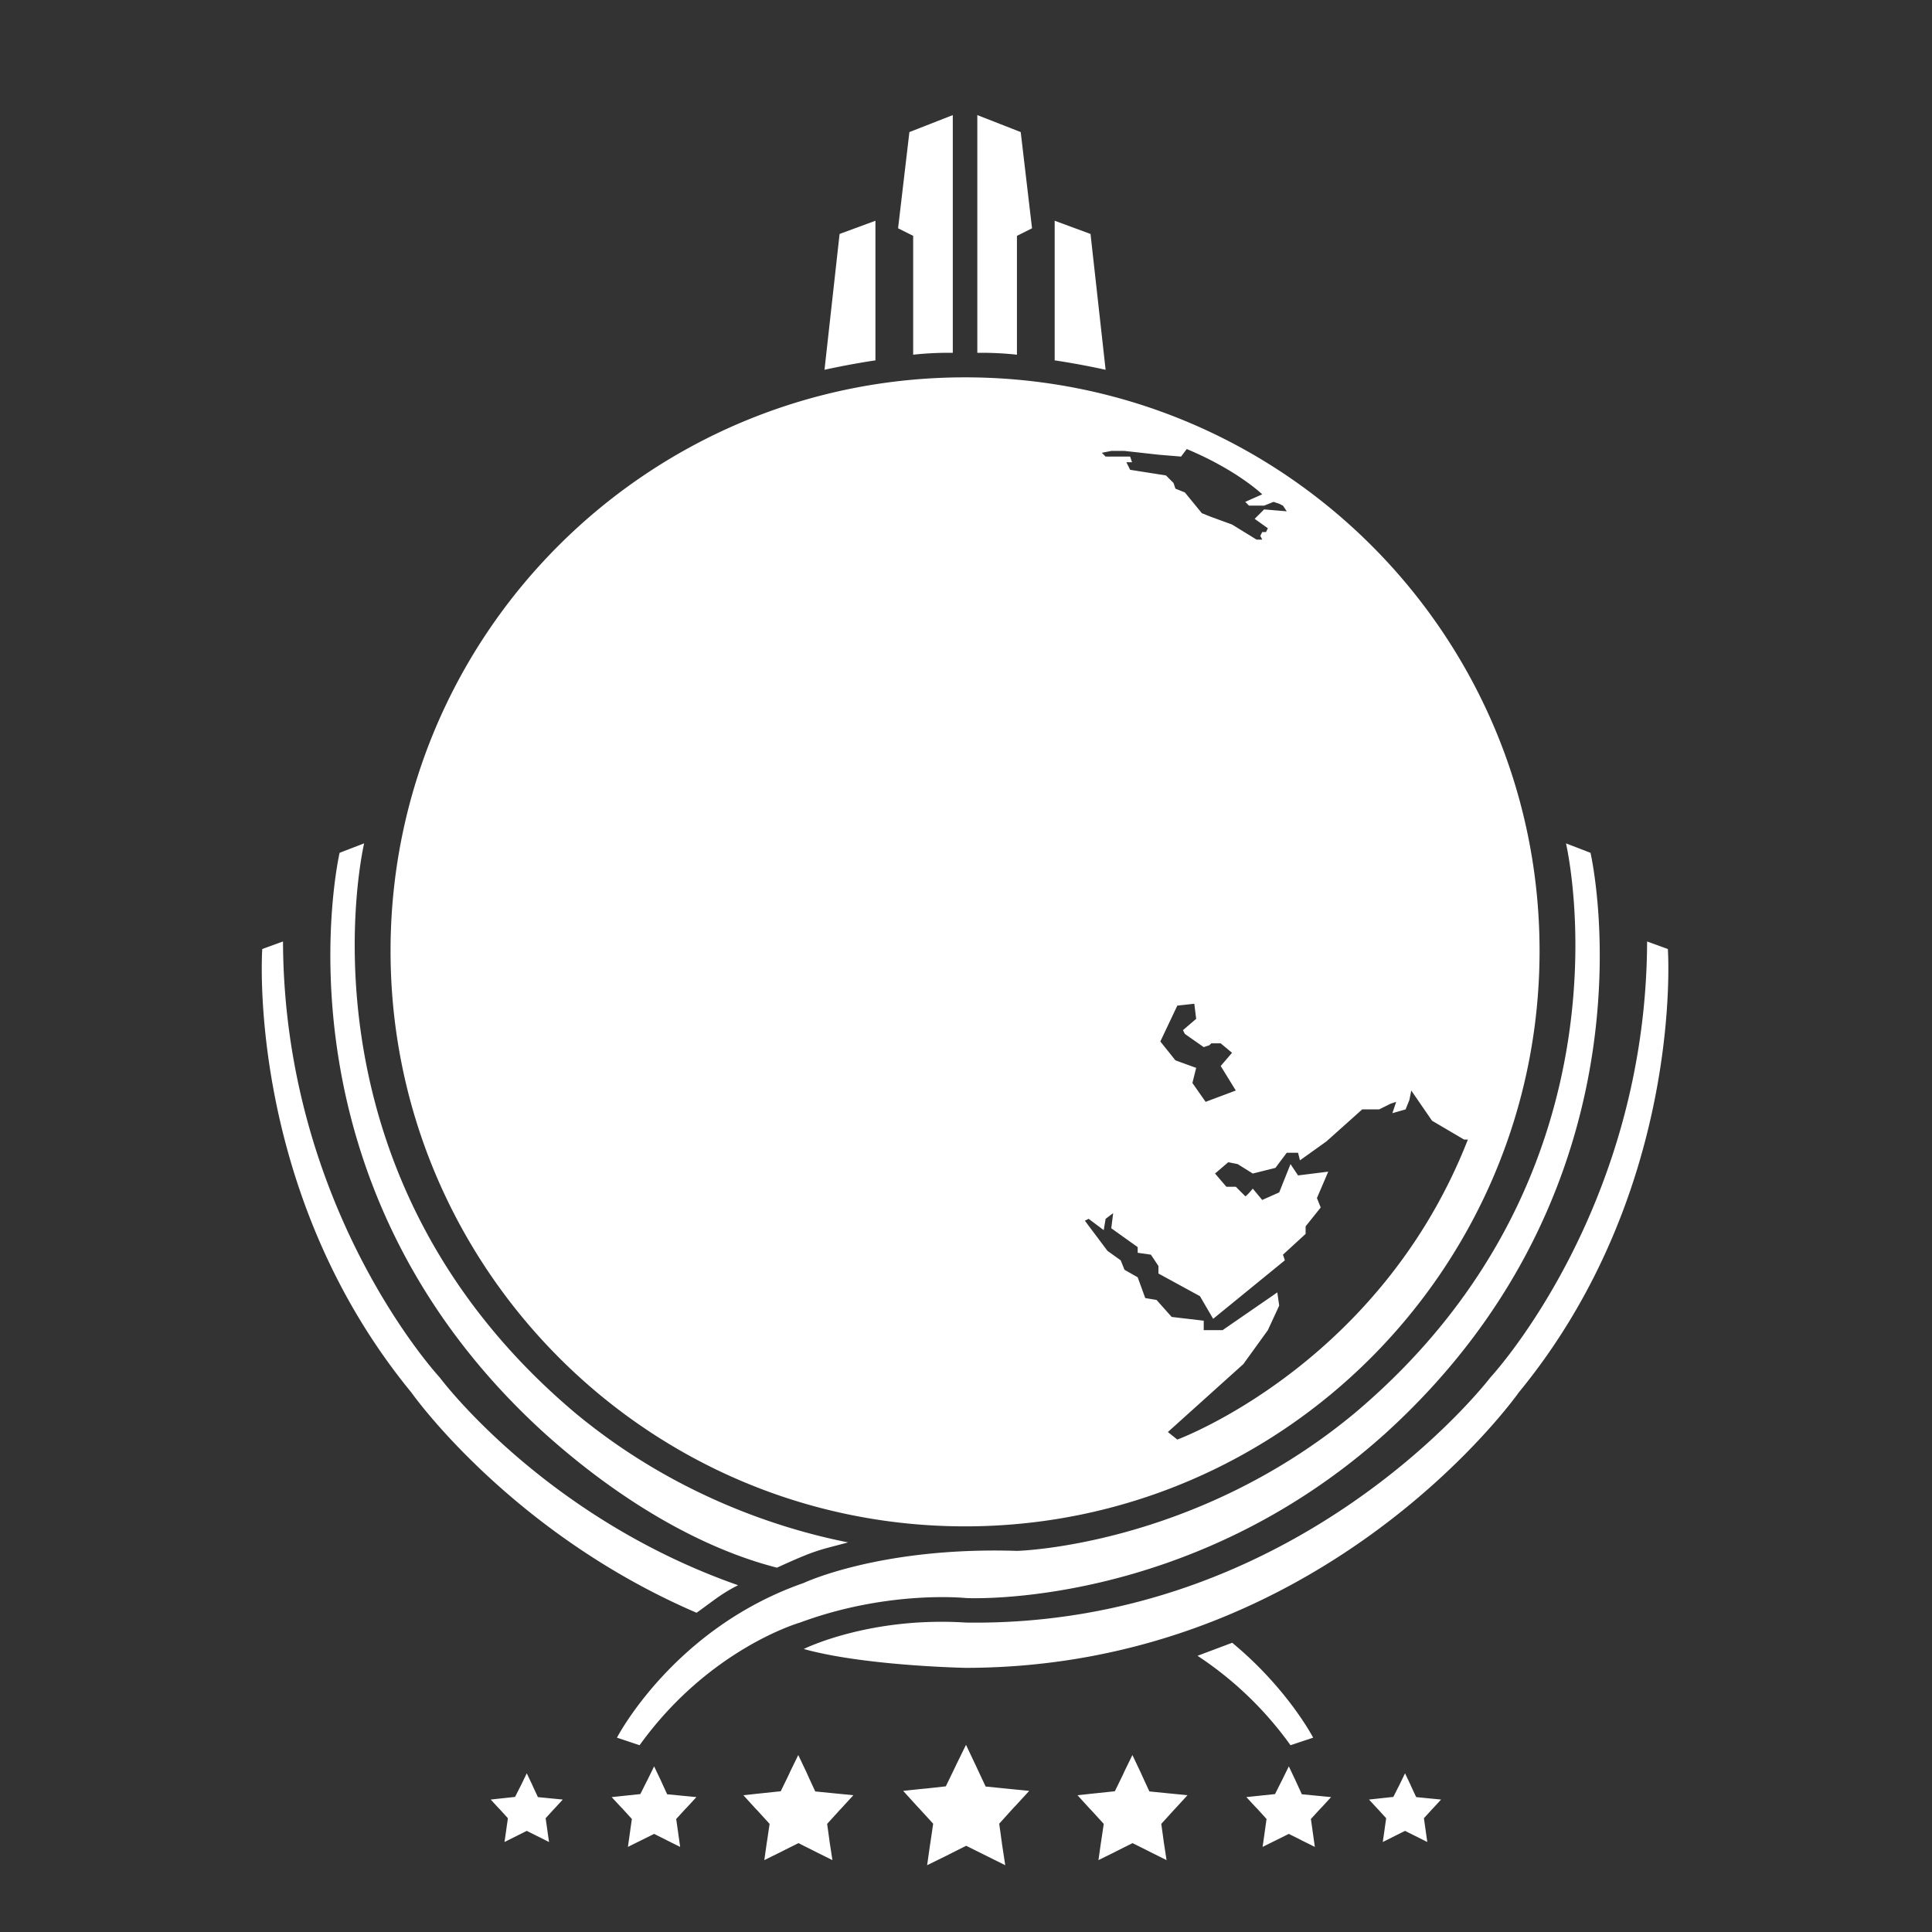 <?xml version="1.0" ?>
<svg xmlns="http://www.w3.org/2000/svg" width="1024" height="1024" viewBox="0 0 1024 1024">
  <rect x="0" y="0" width="1024" height="1024" fill="#333333" stroke="none"/>
  <path d="M296,417l3,12 -2,8 3,1 7,-6v-8l-2,-5 8,-1 -1,-2L301,416ZM299,397 L298,402h2l1,-4ZM357,335 L356,337h-3l1,-3ZM361,328 L358,329v-4h3v3ZM365,321 L367,325 365,328v4l2,-1 8,-9 -2,-2h-7ZM366,338 L369,341v2l-12,12 1,2 -4,7 3,1 5,-6v3l-1,4 5,-1 2,-5 9,-2 -4,8 5,1 5,-4 4,-8 15,-11 1,-5 5,-2 3,-1 -5,-7 1,-2 2,1 5,-1 2,-1 -2,-2h-9l2,-3 9,-1 2,-2 -7,-3 -6,3h-2l-5,5 -2,6 2,2 1,2 -2,1 -7,6 -3,1 -3,6 -8,-2 -2,1h-2v-7l-1,-2ZM382,337v4l3,-1v-4ZM411,329 L415,330v4h-2l-3,-4ZM413,311 L417,314h4l-1,-4h-6ZM404,301 L399,304 398,303 401,300 403,299ZM416,279 L413,283 412,287 407,292v3l2,2 3,-2h8l9,3 1,-4 -6,-3 9,-5 3,-1 2,-4 -3,-3 -3,1 -1,-2 -6,4h-2l1,-2 4,-3a2.8,2.8 0,0 0,-1 -1C426.4,274.7 416,279 416,279ZM413,302 L416,305h9l-4,-4ZM428,310 L426,312h4ZM443,315 L446,314 443,317v-2ZM426,315 L421,328 423,331 428,328 426,323 428,319h4l2,-4h-8ZM435,304 L431,308h3l1,2h3v-1l2,-3ZM440,291 L439,299 441,300 443,295 448,293 447,290ZM439,272 L438,276 440,278v7h5l1,-3 6,-1 -6,-9h-7ZM452,289 L454,296 458,295 457,288h-4ZM450,299 L449,302 452,304 455,302ZM453,308 L447,309 445,311 451,310ZM562,380 L560,381v6l-3,6 1,9h4l-2,-10 2,-5v-7ZM562,405 L559,407 561,414 564,416 571,415v-2h-4ZM519,503 L518,505h2ZM488,518 L485,520 487,523 489,520ZM443,598 L439,600 442,601 445,600 444,598h-1ZM468,589v5l2,1v-2l1,-2 -1,-2h-2ZM466,599v9l3,-1 2,-4v-5h-4ZM577,619 L572,623h3l2,-2v-2ZM511.5,200C679.7,200 816,336.1 816,504S679.7,809 511.5,809 207,671.9 207,504 343.3,200 511.5,200ZM478,783C327.5,766 266,647 266,647c-86,-149.5 -11,-274 -11,-274 2.5,1.5 1,7 1,7l6,4 3,-2 2,10 4,-5 6,4 5,11v5l-5,-5 -2,3 5,4 3,7h2l1,1 3,-3 -5,-3 1,-8 5,-5 5,-1 1,-9 -12,-9 -2,-6 19,15 5,19 11,6 6,-3v-6l-4,-4 7,2 1,-7 3,-5 17,-17s-4.2,0.7 -7,-1a15.9,15.9 0,0 1,-4 -4l3,-6 11,-3v-5l5,-4 2,-10 -12,2 -1,3 -5,-3 -6,5 -9,2 -3,-7 -9,5h-5l1,-7 11,-6 6,-1 1,-6 5,-6 10,-12 1,-3 11,-6v-2l11,5 5,6 2,6 3,3 4,-5v6l5,3 -4,3 5,3 4,-2 5,1 3,-4h-5l-5,-4 5,-4 4,1 -2,-4h6v-4s1.8,-1 3,0a7.7,7.7 0,0 1,2 3l5,-1 3,-3 -6,-2 -6,1h-4l-3,-2h-3v-3h5l2,-4 6,-8 5,-2 -1,-2 -4,-1v-3h5l6,-8 4,1 15,-6 1,-4 3,2v-3l5,2 2,-5 4,-6 1,6 7,-8 45,-3 9,-7h5l-1,-3 -15,-5 7,-3 3,2 7,-2 -2,-3L500,228v-6h7l5,-6 -3,-4s53.6,-2 100,18c-4.8,2.2 -5,2 -5,2l-2,4L589,236l-10,-7 -22,1 -5,-2 1,7h-6l-5,3 -5,-4 -1,-3 -6,-2 -6,5 6,3 2,-1 3,5 7,8 12,7 3,-2h4l2,5 5,3h8l-5,7 6,7 3,1 -1,8 10,12 4,-2 4,10 7,1 -7,6 -2,-2 -6,1 3,7 6,1 -2,6 -2,1v8l4,10 -13,-12 -5,3v5l-5,-1 -2,3 3,3 4,1 2,19 4,2h3l-3,10 6,3h5l-6,5 1,3h-3v5l3,2 7,3 5,-2 4,1 -4,3 5,5 1,10 -5,1v-8l-3,-4 -8,-4 -12,-10 -2,3 3,7 7,6 6,2v4l-15,2v4l3,1v5l-5,1 -2,5 -4,-2 -8,16 -4,-2 1,-4 -2,-2 -3,3 6,9 -1,4 -3,-2 -3,6 2,3 -1,3 -8,-1 4,6 -4,1 -4,-5 -2,-4 -6,-7 9,2 7,-4v-5l-13,-5 -5,-1h-9l3,-4 -3,-1 -9,2v4l-5,-1 -8,8v4h-3l-5,8 -3,4 -1,6 -8,6 -12,6 -1,15v6l3,2 11,-7 3,8v6l2,3 1,6 2,1 2,-3 4,-1 3,-13 5,-3 -5,-1v-3l6,2 1,-4 -5,-3v-9l4,-7 5,-2 1,-2v-6l1,-3h5l4,1v3l-8,11 -1,5 1,9 4,2 14,-5 4,4 -3,4 -8,1 -5,2 1,3 3,1v5l-3,2 -3,-3 -3,4v13l-7,2 -4,-3 -10,5 -6,-3 -6,1 -4,-4 3,-7 -1,-6 -5,4v8l2,6 -4,2 -4,-2 -6,2 -9,9h-5l-4,5 -6,3 -4,-5 -1,5L424,547l8,7v5l2,3 -6,12 -23,-9 -5,1 -1,7 -4,10 -4,2 1,5v5l3,3h4l3,7h7l8,3 12,-7v-5l16,-9 1,-5 4,-2 10,5 9,-5 6,2 3,6 7,9h5v4h4l4,7v5l5,-3 -3,-4 3,-3 4,2v-3l-10,-5 1,-3 -6,-2 -3,-6 -6,-6v-5l6,-2 1,4 2,2 1,-3 7,10 5,2 8,8 1,8 10,15 5,1 4,-7 -7,-8v-4h4l3,-3h6l2,2 10,-5 -5,-7 3,-8 2,-9 9,-8 2,2h4l-2,4 4,1 2,3 7,-6 -6,-4 12,-10 2,3 -3,4 2,1 -3,4 20,8 1,4 1,2 -5,6h-5l-11,2 -7,-2 -13,8 -6,1 -1,2 -5,4 -6,1 -2,2 3,2 1,3 -2,1 5,6 9,3 5,-4h6l3,2 11,-6 4,1v8l-4,19 -8,3 -7,-1 -9,5 -20,-2h-7l-3,-3 -8,1 -5,4 2,7 -7,2 -17,-7 -1,-5 -13,-2 -10,-8 6,-6 -5,-5 2,-3 -5,-2 -5,2 -25,-4 -23,3 -12,-6v-3h-4l-7,7h-7l-6,6v7l-15,3 -3,-3 -4,5h-5l-5,6 -10,7v8l-3,11 -5,5 2,10 1,5 17,25 19,18 32,9h18l18,6 6,7h15l6,6 -6,10 16,10ZM778,604h-2l-17,-10 -11,-16 -1,5 -2,5 -7,2 2,-6 -3,1 -6,3h-9l-19,17 -14,10 -1,-4h-6l-6,8 -12,3 -8,-5 -5,-1 -7,6 6,7h5s4.6,4.6 5,5 4,-4 4,-4l5,6 9,-4 6,-15 4,6 16,-2 -6,14 2,5 -8,10v4l-12,11 1,3 -38,31 -7,-12 -22,-12v-4l-4,-6 -7,-1v-3l-14,-10 1,-8 -4,3 -1,6 -8,-6 -2,1 12,16 7,5 2,5 7,4 4,11 6,1 8,9 17,2v5h10l29,-20 1,7 -6,13 -13,18 -40,36 5,4S731.2,723.6 778,604ZM782,590L782,575l-4,-5v-5l5,-15 2,-26 -1,-3 -1,-3 4,-8L787,499l11,-2s2,54 -15,94M629,238l-3,4 -12,-1 -18,-2h-7l-5,1 2,2h13l1,3h-3l2,4 19,3 4,4 1,3 5,2 9,11 5,2 11,4 13,8h3l-1,-2 1,-2h2l1,-2 -7,-5 5,-5 12,1 -2,-3 -2,-1 -3,-1 -5,2h-8l-2,-2 9,-4S655.8,249.2 629,238ZM624,533 L615,552 623,562 634,566 632,574 639,584 655,578 647,565 653,558 647,553h-5l-1,1 -3,1 -10,-7 -1,-2 7,-6 -1,-8ZM441,493l-5,8v2l-2,1 1,2h2v3l-3,3 5,1 -1,3 1,1v3l-1,2h-5v3l-1,2h-3v2l6,1v2l-5,1 -5,2v1h3l1,1 2,-1h5l1,1 1,-1 3,1h2l2,1h2v-4l4,-3v-2l-1,-1h-4l2,-3 -2,-2 2,-2 -3,-4 -1,-7 -3,-2v-2h3l4,-5 -1,-1h-5v-2l3,-3 -1,-2h-3ZM426,507 L422,511 421,510h-2l-2,4 2,1v2h-2l-4,3 1,2 1,1h10l2,-3v-5l4,-1v-4ZM417,436 L422,435 421,439 426,440h3v2h6v5l1,1v3l-9,1 -7,-1 -4,-5 -2,-2h2l2,-7ZM385,381 L381,387 375,392 371,399 366,404h-2v8l2,1 -2,3 1,5 1,2 9,-7h9l9,-5h2l1,4 2,1 16,-4 4,3 8,3 4,-3v-4l5,-3 1,6 3,-1v-5h2l2,-2v-4h4v-3l6,1 4,-7v-5l6,-1 -1,-3 6,-5 1,-4h3l1,2 3,-2 5,-1 -1,-4 -7,1 2,-3 -4,-3 5,-2 -1,-4 3,1v-3l-9,-6 -5,1 -1,-6 -13,-5 -2,2 -4,-1 -2,-3h-4l-2,6 -3,-4 -5,4 2,3 1,3 -2,3 -9,9 -3,2h-3l-6,4 2,3 -1,2 -4,3v-5h-2l-4,2v2h3v3l-5,1 -3,-2ZM434,320a22.9,22.9 0,0 0,-3 6,10.2 10.2,0 0,0 0,5h5l4,3 5,-3 5,6 11,5 4,-7 -6,-2 2,-3 -2,-6 -4,1 1,5 1,2h-2l-5,-4 1,-3 6,-6 -1,-3 -8,1 -4,3v2l5,2v2h-4l-2,-2 -5,2 -1,-2 2,-1ZM508,508 L506,512 509,511ZM518,61L518,187a172.7,172.7 0,0 1,21 1L539,125l8,-4 -6,-51ZM559,117v74c14.7,2.2 27,5 27,5l-8,-72ZM505,61L505,187a172.7,172.7 0,0 0,-21 1L484,125l-8,-4 6,-51ZM464,117v74c-14.7,2.2 -27,5 -27,5l8,-72ZM843,452l-13,-5s41,173.1 -112,302c-85.3,70.8 -179,73 -179,73 -72.3,-2.3 -113,17 -113,17 -69,24 -99,82 -99,82l12,4c36.9,-51.3 85,-65 85,-65 47,-17.4 88,-13 88,-13s118.1,6.3 222,-87C883.1,624.9 843,452 843,452ZM653.1,870.7C682.6,895.1 696,921 696,921l-12,4a187.2,187.2 0,0 0,-49.3 -47.4M449.5,817.5C414.6,810.6 358.2,793.1 305,749 152,620.1 193,447 193,447l-13,5S139.9,624.9 289,760c41.5,37.2 84.5,61.1 122.8,70.9C433.4,821 434.2,821.7 449.5,817.5ZM884,503l-11,-4c-0.5,142.3 -83,231 -83,231S689.1,862.5 512,860c-51.3,-3.3 -86,14 -86,14 32.3,9 86,10 86,10 190.8,-0.3 293,-146 293,-146C893,630.8 884,503 884,503ZM391.2,840.2C287.9,804 233,730 233,730s-82.5,-88.8 -83,-231l-11,4s-9,127.8 79,235c0,0 52.1,74.2 151.2,116.8C379.4,847.5 382.2,844.8 391.2,840.2ZM512,924.8c10.4,22 0.1,0.1 10.4,22.1 23.1,2.3 -0.2,-0 23.1,2.3 -15.9,17.4 -0.2,0 -15.9,17.4 3.1,22 -0.1,0.2 3.2,22 -20.7,-10.3 -0,0 -20.7,-10.3 -20.7,10.4 0,0.1 -20.7,10.3 3.1,-21.8 0,-0 3.2,-22 -15.9,-17.4 0,0.1 -15.9,-17.4 22.5,-2.4 0,0.1 22.6,-2.4C512,924.8 501.2,946.8 512,924.8ZM423.1,930.2c9.1,19.2 0.1,0.1 9,19.3 20.1,2 -0.1,-0 20.2,2 -13.9,15.2 -0.1,0 -13.9,15.2 2.7,19.2 -0.1,0.2 2.8,19.2 -18.1,-9 -0,0 -18,-9 -18.1,9 0,0.1 -18.1,9 2.7,-19.1 0,-0 2.8,-19.2 -13.8,-15.2 0,0.1 -13.9,-15.2 19.7,-2.1 0,0 19.8,-2.1C423.2,930.2 413.7,949.4 423.1,930.2ZM600.2,930.2c9.1,19.2 0.1,0.1 9,19.3 20.1,2 -0.1,-0 20.2,2 -13.9,15.2 -0.1,0 -13.9,15.2 2.7,19.2 -0.1,0.2 2.8,19.2 -18.1,-9 -0,0 -18,-9 -18.1,9 0,0.1 -18.1,9 2.7,-19.1 0,-0 2.8,-19.2 -13.8,-15.2 0,0.1 -13.9,-15.2 19.7,-2.1 0,0 19.8,-2.1C600.3,930.2 590.8,949.4 600.2,930.2ZM346.7,936.2c7,14.8 0.1,0 6.9,14.8 15.5,1.5 -0.1,-0 15.5,1.5 -10.7,11.7 -0.1,0 -10.7,11.6 2.1,14.7 -0,0.1 2.1,14.8 -13.9,-6.9 -0,0 -13.8,-6.9 -13.9,6.9 0,0 -13.9,6.9 2.1,-14.6 0,-0 2.1,-14.8 -10.6,-11.7 0,0 -10.7,-11.6 15.1,-1.6 0,0 15.2,-1.6C346.8,936.1 339.5,950.9 346.7,936.2ZM279.2,939.9c6,12.6 0,0 5.9,12.6 13.1,1.3 -0.1,-0 13.2,1.3 -9.1,9.9 -0.1,0 -9.1,9.9 1.8,12.5 -0,0.1 1.8,12.6 -11.8,-5.9 -0,0 -11.8,-5.9 -11.8,5.9 0,0 -11.8,5.9 1.8,-12.4 0,-0 1.8,-12.6 -9,-9.9 0,0 -9.1,-9.9 12.8,-1.4 0,0 12.9,-1.4C279.3,939.9 273.1,952.4 279.2,939.9ZM683.1,936.2c7,14.8 0.1,0 6.9,14.8 15.5,1.5 -0.1,-0 15.5,1.5 -10.7,11.7 -0.1,0 -10.7,11.6 2.1,14.7 -0,0.1 2.1,14.8 -13.9,-6.9 -0,0 -13.8,-6.9 -13.9,6.9 0,0 -13.9,6.9 2.1,-14.6 0,-0 2.1,-14.8 -10.6,-11.7 0,0 -10.7,-11.6 15.1,-1.6 0,0 15.2,-1.6C683.2,936.1 675.9,950.9 683.1,936.2ZM744.7,939.9c6,12.6 0,0 5.9,12.6 13.1,1.3 -0.1,-0 13.2,1.3 -9.1,9.9 -0.1,0 -9.1,9.9 1.8,12.5 -0,0.1 1.8,12.6 -11.8,-5.9 -0,0 -11.8,-5.9 -11.8,5.9 0,0 -11.8,5.9 1.8,-12.4 0,-0 1.8,-12.6 -9,-9.9 0,0 -9.1,-9.9 12.8,-1.4 0,0 12.9,-1.4C744.8,939.9 738.6,952.4 744.7,939.9Z" fill="#fff"/>
</svg>
